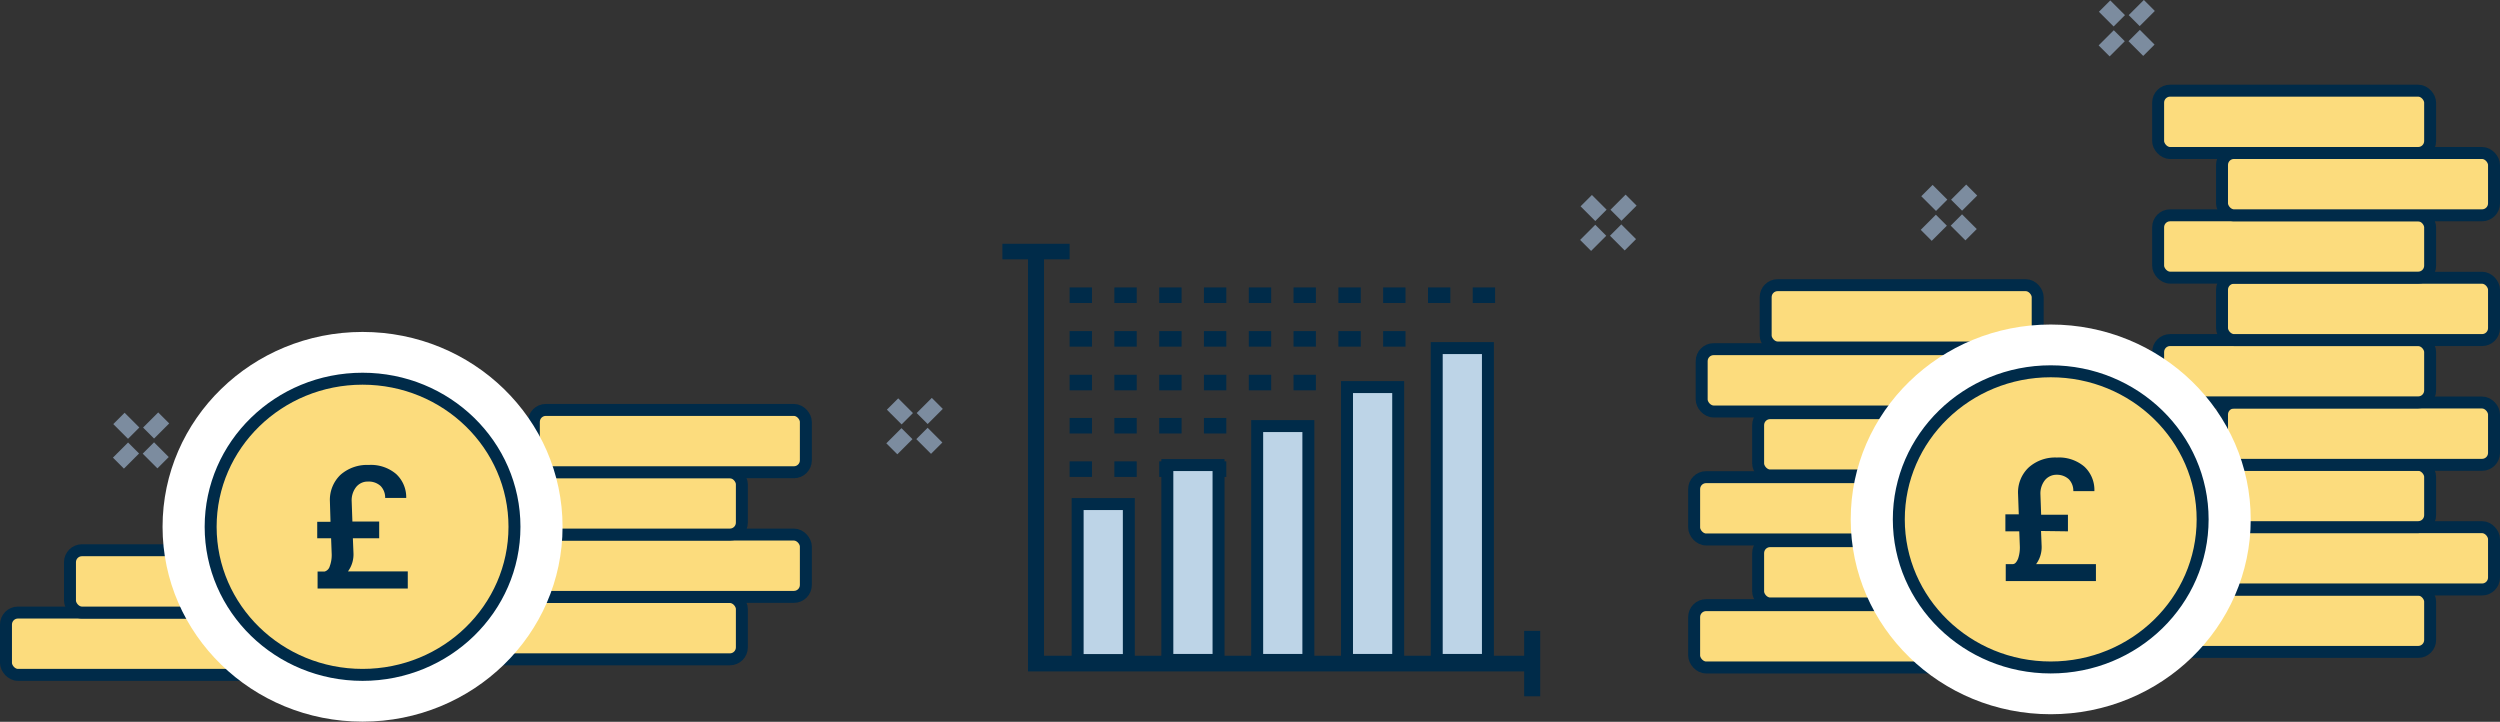 <svg xmlns="http://www.w3.org/2000/svg" viewBox="0 0 209 60.34"><rect x="0" y="0" width="209" height="60.34" fill="#333333" stroke="none"/><title>builtUp</title><rect x="96.91" y="38.57" width="1.87" height="1.3" style="fill:#002b49"/><rect x="100.65" y="38.57" width="1.87" height="1.3" style="fill:#002b49"/><rect x="96.91" y="31.33" width="1.87" height="1.3" style="fill:#002b49"/><rect x="100.65" y="31.33" width="1.87" height="1.3" style="fill:#002b49"/><rect x="96.91" y="34.94" width="1.87" height="1.3" style="fill:#002b49"/><rect x="100.65" y="34.94" width="1.87" height="1.3" style="fill:#002b49"/><rect x="96.91" y="24.03" width="1.87" height="1.3" style="fill:#002b49"/><rect x="100.65" y="24.03" width="1.87" height="1.3" style="fill:#002b49"/><rect x="96.91" y="27.68" width="1.87" height="1.3" style="fill:#002b49"/><rect x="100.65" y="27.68" width="1.87" height="1.3" style="fill:#002b49"/><rect x="90.09" y="42.14" width="4.28" height="13.04" style="fill:#bdd4e7;stroke:#002b49;stroke-miterlimit:10"/><rect x="120.11" y="29.1" width="4.28" height="26.07" style="fill:#bdd4e7;stroke:#002b49;stroke-miterlimit:10"/><rect x="112.61" y="32.36" width="4.28" height="22.81" style="fill:#bdd4e7;stroke:#002b49;stroke-miterlimit:10"/><rect x="105.1" y="35.62" width="4.28" height="19.55" style="fill:#bdd4e7;stroke:#002b49;stroke-miterlimit:10"/><rect x="97.59" y="38.88" width="4.28" height="16.29" style="fill:#bdd4e7;stroke:#002b49;stroke-miterlimit:10"/><polygon points="127.8 56.13 85.94 56.13 85.94 21.03 87.28 21.03 87.28 54.82 127.8 54.82 127.8 56.13" style="fill:#002b49"/><rect x="89.42" y="38.57" width="1.87" height="1.3" style="fill:#002b49"/><rect x="93.16" y="38.57" width="1.87" height="1.3" style="fill:#002b49"/><rect x="89.42" y="31.33" width="1.87" height="1.3" style="fill:#002b49"/><rect x="93.16" y="31.33" width="1.87" height="1.3" style="fill:#002b49"/><rect x="89.42" y="34.94" width="1.87" height="1.3" style="fill:#002b49"/><rect x="93.16" y="34.94" width="1.87" height="1.3" style="fill:#002b49"/><rect x="104.4" y="31.33" width="1.87" height="1.3" style="fill:#002b49"/><rect x="108.14" y="31.33" width="1.87" height="1.3" style="fill:#002b49"/><rect x="89.42" y="24.03" width="1.87" height="1.3" style="fill:#002b49"/><rect x="93.16" y="24.03" width="1.87" height="1.3" style="fill:#002b49"/><rect x="104.4" y="24.03" width="1.87" height="1.3" style="fill:#002b49"/><rect x="108.14" y="24.03" width="1.87" height="1.3" style="fill:#002b49"/><rect x="111.89" y="24.03" width="1.87" height="1.3" style="fill:#002b49"/><rect x="115.63" y="24.03" width="1.87" height="1.3" style="fill:#002b49"/><rect x="119.38" y="24.03" width="1.87" height="1.3" style="fill:#002b49"/><rect x="123.12" y="24.03" width="1.87" height="1.3" style="fill:#002b49"/><rect x="89.42" y="27.68" width="1.87" height="1.3" style="fill:#002b49"/><rect x="93.16" y="27.68" width="1.87" height="1.3" style="fill:#002b49"/><rect x="104.4" y="27.68" width="1.87" height="1.3" style="fill:#002b49"/><rect x="108.14" y="27.68" width="1.87" height="1.3" style="fill:#002b49"/><rect x="111.89" y="27.68" width="1.87" height="1.3" style="fill:#002b49"/><rect x="115.63" y="27.68" width="1.87" height="1.3" style="fill:#002b49"/><rect x="127.42" y="52.74" width="1.34" height="5.47" style="fill:#002b49"/><rect x="83.8" y="20.38" width="5.62" height="1.3" style="fill:#002b49"/><rect x="39.28" y="49.91" width="22.74" height="5.21" rx="1" style="fill:#fcdc7d"/><rect x="39.28" y="49.91" width="22.74" height="5.21" rx="1" style="fill:none;stroke:#002b49;stroke-miterlimit:10"/><rect x="44.63" y="44.69" width="22.74" height="5.21" rx="1" style="fill:#fcdc7d"/><rect x="44.63" y="44.69" width="22.74" height="5.21" rx="1" style="fill:none;stroke:#002b49;stroke-miterlimit:10"/><rect x="39.28" y="39.48" width="22.74" height="5.21" rx="1" style="fill:#fcdc7d"/><rect x="39.28" y="39.48" width="22.74" height="5.21" rx="1" style="fill:none;stroke:#002b49;stroke-miterlimit:10"/><rect x="44.63" y="34.27" width="22.74" height="5.21" rx="1" style="fill:#fcdc7d"/><rect x="44.63" y="34.27" width="22.74" height="5.21" rx="1" style="fill:none;stroke:#002b49;stroke-miterlimit:10"/><rect x="0.5" y="51.21" width="22.74" height="5.21" rx="1" style="fill:#fcdc7d"/><rect x="0.5" y="51.21" width="22.74" height="5.21" rx="1" style="fill:none;stroke:#002b49;stroke-miterlimit:10"/><rect x="5.85" y="46" width="22.74" height="5.21" rx="1" style="fill:#fcdc7d"/><rect x="5.85" y="46" width="22.74" height="5.21" rx="1" style="fill:none;stroke:#002b49;stroke-miterlimit:10"/><ellipse cx="30.31" cy="44.04" rx="16.72" ry="16.29" style="fill:#fff"/><ellipse cx="30.31" cy="44.04" rx="12.7" ry="12.38" style="fill:#fcdc7d;stroke:#002b49;stroke-miterlimit:10"/><path d="M29.5,45l.05,1.23a2.41,2.41,0,0,1-.46,1.54h5V49.2H26.55V47.78h.59a.63.63,0,0,0,.43-.45,2.68,2.68,0,0,0,.16-1L27.68,45H26.52V43.62h1.11l-.05-1.7a2.9,2.9,0,0,1,.89-2.23,3.36,3.36,0,0,1,2.36-.82,3.25,3.25,0,0,1,2.29.76,2.65,2.65,0,0,1,.84,2H32.2a1.39,1.39,0,0,0-.38-1,1.46,1.46,0,0,0-1.05-.37,1.23,1.23,0,0,0-1,.46,1.79,1.79,0,0,0-.37,1.18l.06,1.7h2.24V45Z" style="fill:#002b49"/><rect x="9.64" y="37.44" width="1.79" height="1.3" transform="translate(-23.85 18.6) rotate(-45)" style="fill:#7c8c9f"/><rect x="12.16" y="34.92" width="1.79" height="1.3" transform="translate(-21.33 19.65) rotate(-45)" style="fill:#7c8c9f"/><rect x="9.89" y="34.73" width="1.34" height="1.74" transform="translate(-22.08 17.89) rotate(-45)" style="fill:#7c8c9f"/><rect x="12.35" y="37.19" width="1.34" height="1.74" transform="translate(-23.1 20.36) rotate(-45)" style="fill:#7c8c9f"/><rect x="180.42" y="49.29" width="22.74" height="5.21" rx="1" style="fill:#fcdc7d"/><rect x="180.42" y="49.29" width="22.74" height="5.21" rx="1" style="fill:none;stroke:#002b49;stroke-miterlimit:10"/><rect x="185.76" y="44.07" width="22.74" height="5.21" rx="1" style="fill:#fcdc7d"/><rect x="185.76" y="44.07" width="22.74" height="5.21" rx="1" style="fill:none;stroke:#002b49;stroke-miterlimit:10"/><rect x="180.42" y="38.86" width="22.74" height="5.21" rx="1" style="fill:#fcdc7d"/><rect x="180.42" y="38.86" width="22.74" height="5.21" rx="1" style="fill:none;stroke:#002b49;stroke-miterlimit:10"/><rect x="185.76" y="33.65" width="22.74" height="5.21" rx="1" style="fill:#fcdc7d"/><rect x="185.76" y="33.65" width="22.74" height="5.21" rx="1" style="fill:none;stroke:#002b49;stroke-miterlimit:10"/><rect x="180.42" y="28.43" width="22.74" height="5.21" rx="1" style="fill:#fcdc7d"/><rect x="180.42" y="28.43" width="22.74" height="5.21" rx="1" style="fill:none;stroke:#002b49;stroke-miterlimit:10"/><rect x="185.76" y="23.22" width="22.74" height="5.21" rx="1" style="fill:#fcdc7d"/><rect x="185.76" y="23.22" width="22.74" height="5.21" rx="1" style="fill:none;stroke:#002b49;stroke-miterlimit:10"/><rect x="180.42" y="18" width="22.74" height="5.21" rx="1" style="fill:#fcdc7d"/><rect x="180.42" y="18" width="22.74" height="5.21" rx="1" style="fill:none;stroke:#002b49;stroke-miterlimit:10"/><rect x="185.76" y="12.79" width="22.74" height="5.21" rx="1" style="fill:#fcdc7d"/><rect x="185.76" y="12.79" width="22.74" height="5.21" rx="1" style="fill:none;stroke:#002b49;stroke-miterlimit:10"/><rect x="180.42" y="7.58" width="22.74" height="5.21" rx="1" style="fill:#fcdc7d"/><rect x="180.42" y="7.58" width="22.74" height="5.21" rx="1" style="fill:none;stroke:#002b49;stroke-miterlimit:10"/><rect x="142.26" y="29.19" width="22.74" height="5.21" rx="1" style="fill:#fcdc7d"/><rect x="142.26" y="29.19" width="22.74" height="5.21" rx="1" style="fill:none;stroke:#002b49;stroke-miterlimit:10"/><rect x="147.61" y="23.84" width="22.74" height="5.21" rx="1" style="fill:#fcdc7d"/><rect x="147.61" y="23.84" width="22.74" height="5.21" rx="1" style="fill:none;stroke:#002b49;stroke-miterlimit:10"/><rect x="141.63" y="50.59" width="22.74" height="5.21" rx="1" style="fill:#fcdc7d"/><rect x="141.63" y="50.59" width="22.74" height="5.21" rx="1" style="fill:none;stroke:#002b49;stroke-miterlimit:10"/><rect x="146.98" y="45.24" width="22.74" height="5.21" rx="1" style="fill:#fcdc7d"/><rect x="146.98" y="45.24" width="22.74" height="5.21" rx="1" style="fill:none;stroke:#002b49;stroke-miterlimit:10"/><rect x="141.63" y="39.89" width="22.74" height="5.21" rx="1" style="fill:#fcdc7d"/><rect x="141.63" y="39.89" width="22.74" height="5.21" rx="1" style="fill:none;stroke:#002b49;stroke-miterlimit:10"/><rect x="146.98" y="34.54" width="22.74" height="5.21" rx="1" style="fill:#fcdc7d"/><rect x="146.98" y="34.54" width="22.74" height="5.21" rx="1" style="fill:none;stroke:#002b49;stroke-miterlimit:10"/><ellipse cx="171.44" cy="43.42" rx="16.72" ry="16.29" style="fill:#fff"/><ellipse cx="171.44" cy="43.42" rx="12.7" ry="12.38" style="fill:#fcdc7d;stroke:#002b49;stroke-miterlimit:10"/><path d="M170.63,44.39l.05,1.23a2.41,2.41,0,0,1-.46,1.54h5v1.42h-7.54V47.16h.59c.19,0,.33-.19.44-.45a2.91,2.91,0,0,0,.15-1l-.05-1.29h-1.16V43h1.12l-.06-1.7a2.86,2.86,0,0,1,.9-2.23,3.32,3.32,0,0,1,2.35-.82,3.25,3.25,0,0,1,2.29.76,2.65,2.65,0,0,1,.84,2.05h-1.76a1.39,1.39,0,0,0-.38-1,1.46,1.46,0,0,0-1-.37,1.25,1.25,0,0,0-1,.46,1.79,1.79,0,0,0-.37,1.18l.06,1.7h2.24v1.39Z" style="fill:#002b49"/><rect x="160.78" y="18.39" width="1.79" height="1.3" transform="translate(33.88 119.9) rotate(-45)" style="fill:#7c8c9f"/><rect x="163.31" y="15.87" width="1.79" height="1.3" transform="translate(36.41 120.95) rotate(-45)" style="fill:#7c8c9f"/><rect x="161.04" y="15.68" width="1.34" height="1.74" transform="translate(35.66 119.19) rotate(-45)" style="fill:#7c8c9f"/><rect x="163.5" y="18.14" width="1.34" height="1.74" transform="translate(34.64 121.65) rotate(-45)" style="fill:#7c8c9f"/><rect x="175.64" y="2.97" width="1.79" height="1.3" transform="translate(49.15 125.89) rotate(-45)" style="fill:#7c8c9f"/><rect x="178.16" y="0.44" width="1.79" height="1.3" transform="translate(51.67 126.93) rotate(-45)" style="fill:#7c8c9f"/><rect x="175.89" y="0.25" width="1.34" height="1.74" transform="translate(50.92 125.18) rotate(-45)" style="fill:#7c8c9f"/><rect x="178.36" y="2.72" width="1.34" height="1.74" transform="translate(49.9 127.64) rotate(-45)" style="fill:#7c8c9f"/><rect x="132.3" y="19.23" width="1.79" height="1.3" transform="translate(24.95 100.01) rotate(-45)" style="fill:#7c8c9f"/><rect x="134.83" y="16.71" width="1.79" height="1.3" transform="translate(27.48 101.06) rotate(-45)" style="fill:#7c8c9f"/><rect x="132.56" y="16.52" width="1.34" height="1.74" transform="translate(26.72 99.3) rotate(-45)" style="fill:#7c8c9f"/><rect x="135.02" y="18.98" width="1.34" height="1.74" transform="translate(25.7 101.76) rotate(-45)" style="fill:#7c8c9f"/><rect x="74.3" y="36.23" width="1.79" height="1.3" transform="translate(-4.06 63.98) rotate(-45)" style="fill:#7c8c9f"/><rect x="76.83" y="33.71" width="1.79" height="1.3" transform="translate(-1.53 65.02) rotate(-45)" style="fill:#7c8c9f"/><rect x="74.56" y="33.52" width="1.34" height="1.74" transform="translate(-2.28 63.27) rotate(-45)" style="fill:#7c8c9f"/><rect x="77.02" y="35.98" width="1.34" height="1.74" transform="translate(-3.3 65.73) rotate(-45)" style="fill:#7c8c9f"/></svg>